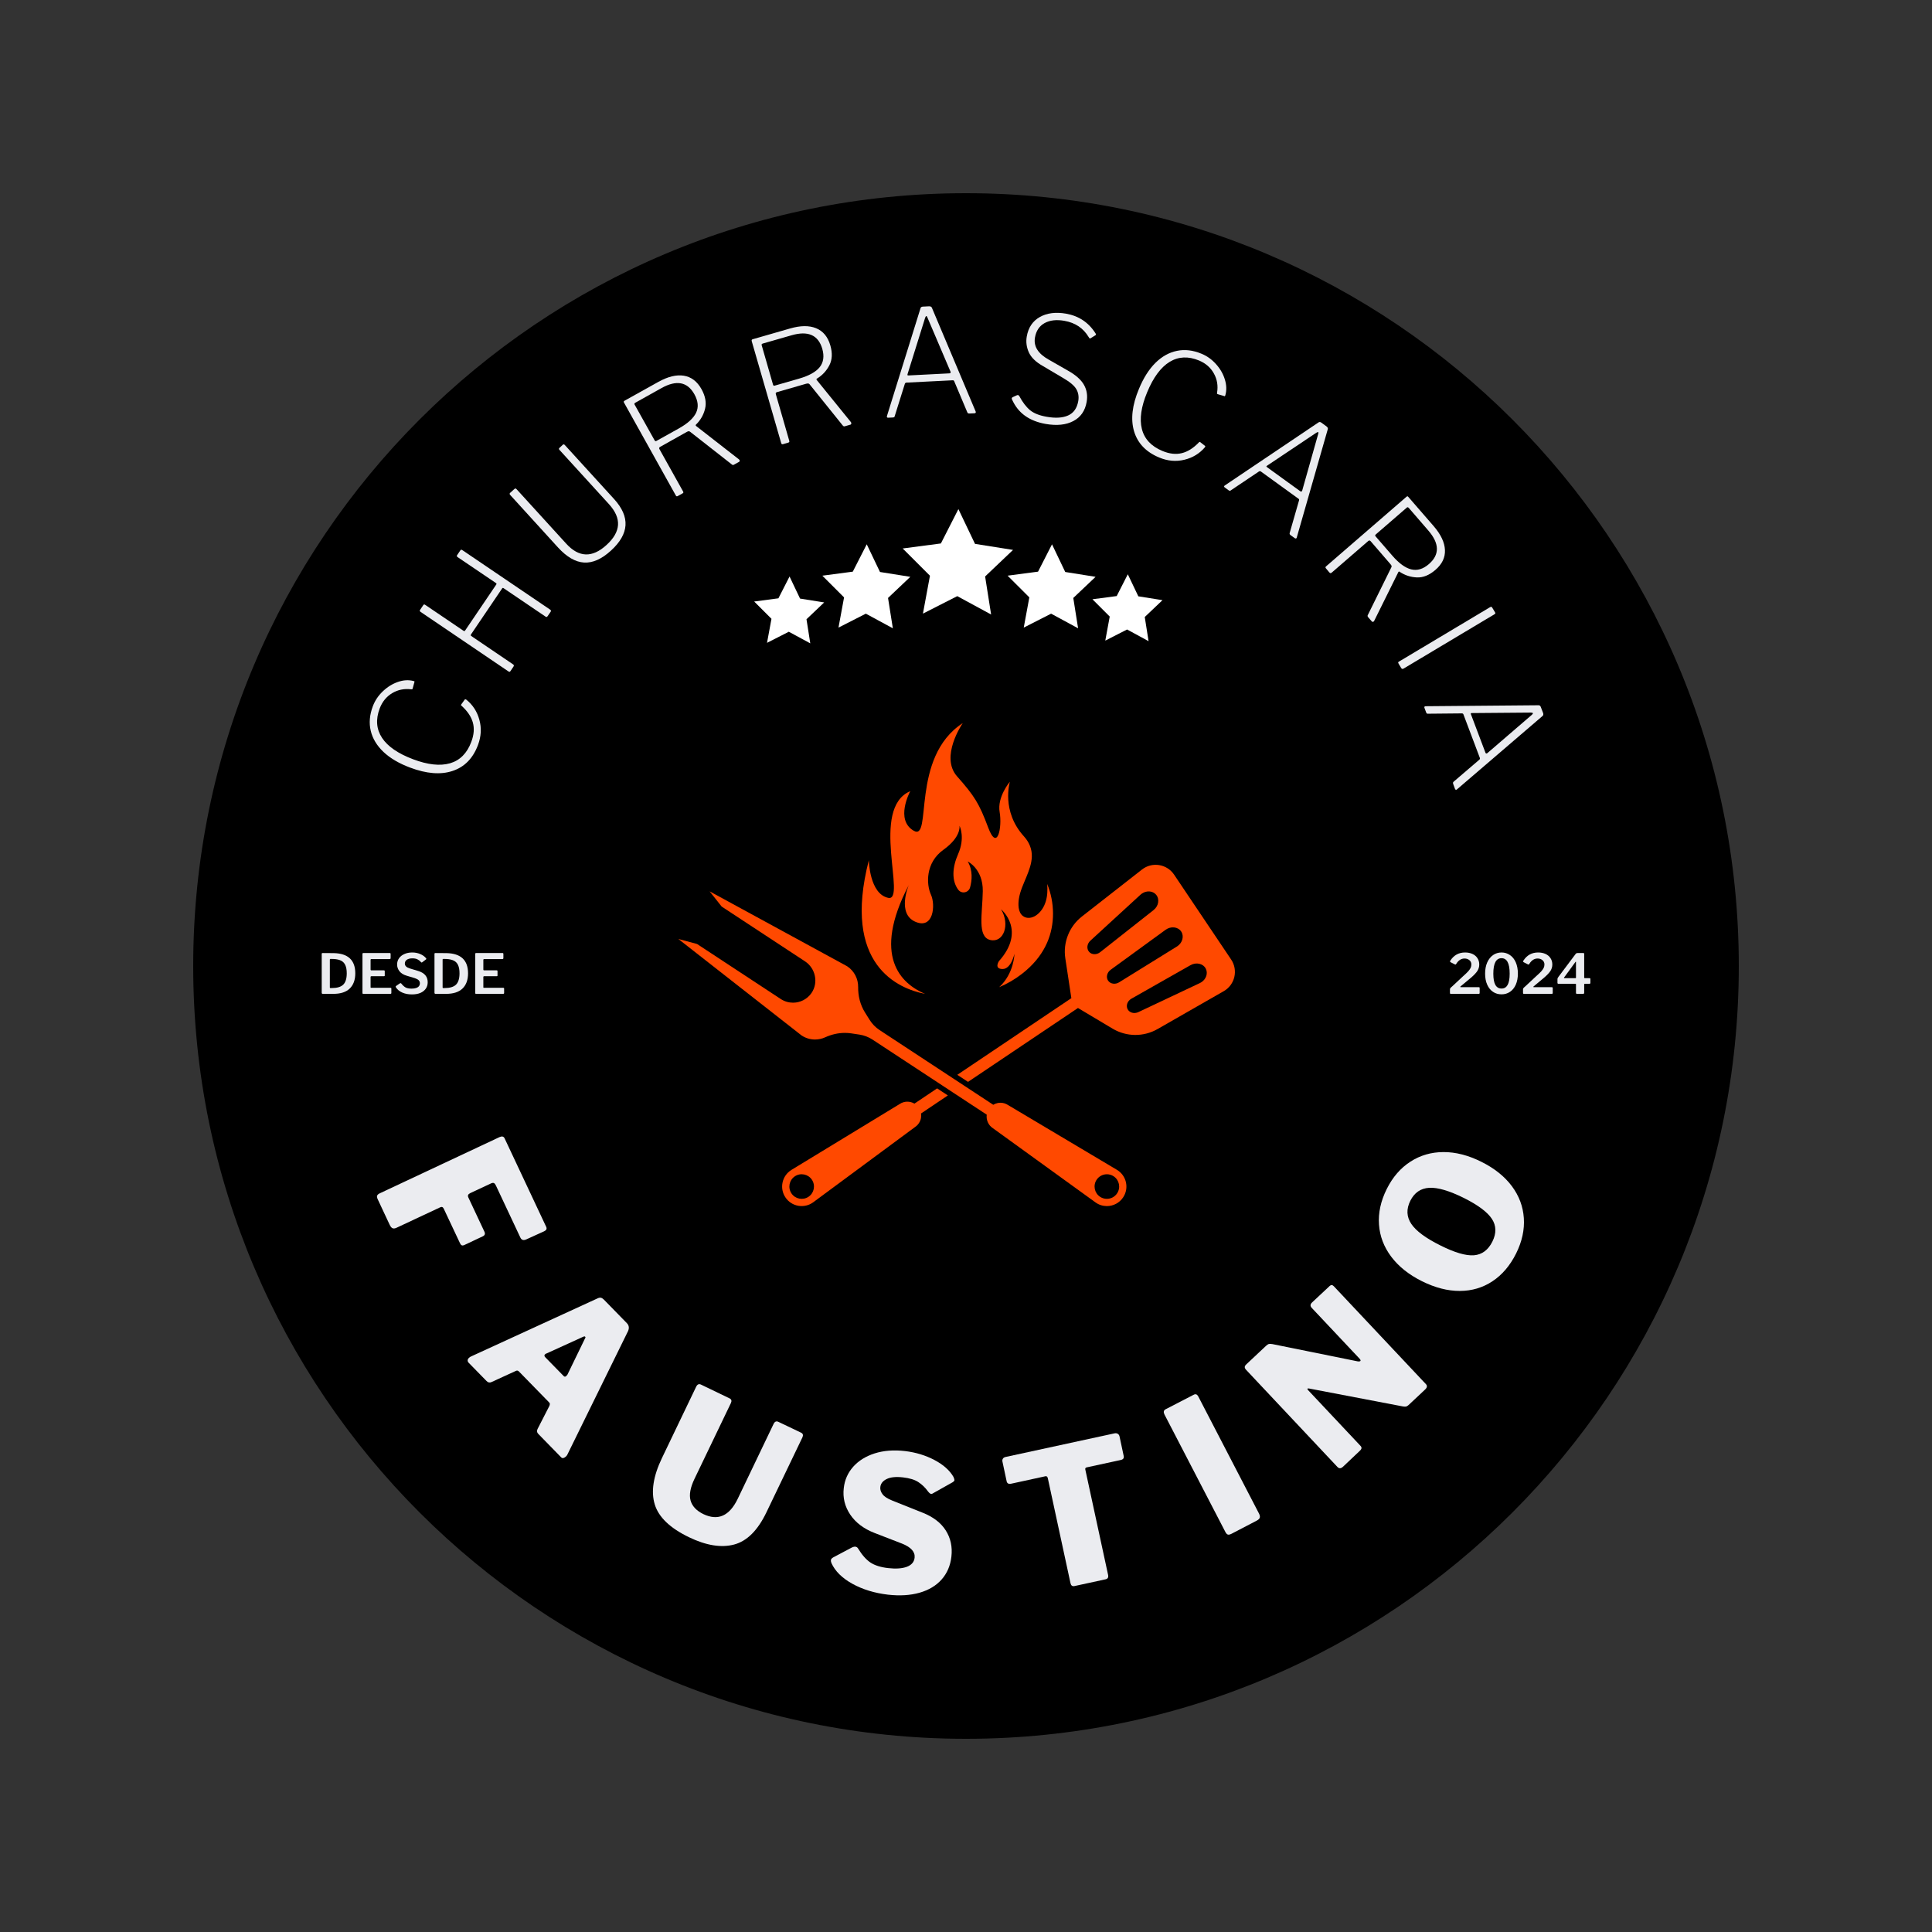 <svg xmlns="http://www.w3.org/2000/svg" xmlns:xlink="http://www.w3.org/1999/xlink" width="500" zoomAndPan="magnify" viewBox="0 0 375 375" height="500" preserveAspectRatio="xMidYMid meet" version="1.0"><rect x="0" y="0" width="375" height="375" fill="#333333" stroke="none"/><defs><g/><clipPath id="d448196a5c"><path d="M 37.5 37.5 L 337.5 37.5 L 337.5 337.5 L 37.5 337.5 Z M 37.5 37.5 " clip-rule="nonzero"/></clipPath><clipPath id="dd3738f27e"><path d="M 187.5 37.5 C 104.656 37.5 37.5 104.656 37.5 187.5 C 37.5 270.344 104.656 337.5 187.5 337.5 C 270.344 337.5 337.5 270.344 337.5 187.5 C 337.5 104.656 270.344 37.5 187.5 37.5 Z M 187.5 37.5 " clip-rule="nonzero"/></clipPath><clipPath id="50b0b28457"><path d="M 167 140.352 L 205 140.352 L 205 193 L 167 193 Z M 167 140.352 " clip-rule="nonzero"/></clipPath><clipPath id="7798cdfd89"><path d="M 131.664 173 L 219 173 L 219 234.852 L 131.664 234.852 Z M 131.664 173 " clip-rule="nonzero"/></clipPath><clipPath id="74fa0606a9"><path d="M 151 167 L 240 167 L 240 234.852 L 151 234.852 Z M 151 167 " clip-rule="nonzero"/></clipPath><clipPath id="9fcbafaf95"><path d="M 175 98.82 L 197 98.82 L 197 120 L 175 120 Z M 175 98.82 " clip-rule="nonzero"/></clipPath><clipPath id="f257d891cd"><path d="M 146.375 111 L 160 111 L 160 125 L 146.375 125 Z M 146.375 111 " clip-rule="nonzero"/></clipPath><clipPath id="b7b684c8d7"><path d="M 212 111 L 225.875 111 L 225.875 125 L 212 125 Z M 212 111 " clip-rule="nonzero"/></clipPath></defs><g clip-path="url(#d448196a5c)"><g clip-path="url(#dd3738f27e)"><path fill="#000000" d="M 37.5 37.5 L 337.5 37.5 L 337.5 337.5 L 37.5 337.5 Z M 37.5 37.5 " fill-opacity="1" fill-rule="nonzero"/></g></g><g fill="#ebecf0" fill-opacity="1"><g transform="translate(88.682, 154.683)"><g><path d="M -16.312 -17.609 C -15.906 -18.691 -15.266 -19.648 -14.391 -20.484 C -13.516 -21.328 -12.539 -21.938 -11.469 -22.312 C -10.406 -22.688 -9.391 -22.75 -8.422 -22.5 L -8.328 -22.469 C -8.266 -22.445 -8.227 -22.422 -8.219 -22.391 C -8.219 -22.359 -8.227 -22.316 -8.25 -22.266 L -8.594 -21.016 L -8.625 -20.953 C -8.645 -20.891 -8.723 -20.867 -8.859 -20.891 C -10.223 -21.055 -11.457 -20.805 -12.562 -20.141 C -13.676 -19.473 -14.484 -18.484 -14.984 -17.172 C -15.785 -15.047 -15.633 -13.145 -14.531 -11.469 C -13.438 -9.801 -11.426 -8.414 -8.5 -7.312 C -5.656 -6.238 -3.266 -5.977 -1.328 -6.531 C 0.598 -7.094 1.973 -8.477 2.797 -10.688 C 3.316 -12.062 3.414 -13.316 3.094 -14.453 C 2.781 -15.586 2.031 -16.688 0.844 -17.75 C 0.781 -17.781 0.781 -17.848 0.844 -17.953 L 1.531 -18.906 C 1.594 -18.969 1.68 -18.969 1.797 -18.906 C 3.066 -17.895 3.922 -16.586 4.359 -14.984 C 4.805 -13.391 4.719 -11.754 4.094 -10.078 C 3.125 -7.492 1.484 -5.816 -0.828 -5.047 C -3.141 -4.273 -5.898 -4.492 -9.109 -5.703 C -11.242 -6.504 -12.957 -7.516 -14.25 -8.734 C -15.539 -9.961 -16.363 -11.328 -16.719 -12.828 C -17.082 -14.336 -16.945 -15.93 -16.312 -17.609 Z M -16.312 -17.609 "/></g></g></g><g fill="#ebecf0" fill-opacity="1"><g transform="translate(97.167, 133.074)"><g><path d="M -5.766 -9.906 C -5.797 -9.852 -5.801 -9.797 -5.781 -9.734 C -5.77 -9.68 -5.75 -9.648 -5.719 -9.641 L 2.438 -4.109 C 2.594 -4.004 2.613 -3.863 2.5 -3.688 L 1.922 -2.828 C 1.859 -2.734 1.797 -2.68 1.734 -2.672 C 1.68 -2.672 1.602 -2.703 1.5 -2.766 L -15.516 -14.297 C -15.617 -14.367 -15.676 -14.438 -15.688 -14.5 C -15.695 -14.562 -15.676 -14.629 -15.625 -14.703 L -15.016 -15.609 C -14.961 -15.691 -14.906 -15.738 -14.844 -15.75 C -14.789 -15.758 -14.711 -15.727 -14.609 -15.656 L -7.25 -10.672 C -7.156 -10.609 -7.082 -10.578 -7.031 -10.578 C -6.977 -10.586 -6.922 -10.641 -6.859 -10.734 L -0.859 -19.594 C -0.805 -19.664 -0.785 -19.727 -0.797 -19.781 C -0.816 -19.832 -0.867 -19.883 -0.953 -19.938 L -8.344 -24.938 C -8.508 -25.051 -8.539 -25.18 -8.438 -25.328 L -7.812 -26.25 C -7.758 -26.32 -7.703 -26.363 -7.641 -26.375 C -7.586 -26.383 -7.508 -26.352 -7.406 -26.281 L 9.609 -14.75 C 9.785 -14.633 9.82 -14.5 9.719 -14.344 L 9.141 -13.5 C 9.078 -13.406 9.016 -13.348 8.953 -13.328 C 8.891 -13.305 8.812 -13.328 8.719 -13.391 L 0.578 -18.906 C 0.461 -18.988 0.367 -18.973 0.297 -18.859 Z M -5.766 -9.906 "/></g></g></g><g fill="#ebecf0" fill-opacity="1"><g transform="translate(110.988, 113.424)"><g><path d="M 8.219 -16.547 C 9.789 -14.816 10.523 -13.125 10.422 -11.469 C 10.316 -9.812 9.379 -8.176 7.609 -6.562 C 5.797 -4.906 4.051 -4.129 2.375 -4.234 C 0.695 -4.336 -0.988 -5.316 -2.688 -7.172 L -11.938 -17.328 C -12.094 -17.492 -12.109 -17.633 -11.984 -17.75 L -11.172 -18.484 C -11.086 -18.566 -11.008 -18.609 -10.938 -18.609 C -10.875 -18.609 -10.801 -18.562 -10.719 -18.469 L -1.078 -7.891 C 1.367 -5.203 3.973 -5.117 6.734 -7.641 C 8.141 -8.922 8.883 -10.219 8.969 -11.531 C 9.051 -12.844 8.461 -14.191 7.203 -15.578 L -2.391 -26.094 C -2.523 -26.238 -2.531 -26.367 -2.406 -26.484 L -1.734 -27.109 C -1.617 -27.211 -1.492 -27.191 -1.359 -27.047 Z M 8.219 -16.547 "/></g></g></g><g fill="#ebecf0" fill-opacity="1"><g transform="translate(128.566, 97.954)"><g><path d="M 14.875 -8.781 C 14.906 -8.758 14.938 -8.723 14.969 -8.672 C 15.008 -8.609 15.02 -8.539 15 -8.469 C 14.988 -8.395 14.953 -8.344 14.891 -8.312 L 13.906 -7.766 C 13.82 -7.711 13.742 -7.691 13.672 -7.703 C 13.598 -7.723 13.523 -7.766 13.453 -7.828 L 5.375 -14.156 C 5.289 -14.219 5.203 -14.25 5.109 -14.25 C 5.016 -14.25 4.883 -14.203 4.719 -14.109 L -0.406 -11.234 C -0.613 -11.129 -0.672 -10.984 -0.578 -10.797 L 3.984 -2.625 C 4.055 -2.508 4.086 -2.422 4.078 -2.359 C 4.066 -2.297 4.004 -2.234 3.891 -2.172 L 3.016 -1.688 C 2.91 -1.625 2.828 -1.602 2.766 -1.625 C 2.711 -1.645 2.66 -1.695 2.609 -1.781 L -7.422 -19.766 C -7.484 -19.867 -7.508 -19.945 -7.5 -20 C -7.488 -20.051 -7.438 -20.109 -7.344 -20.172 L -0.781 -23.828 C 1.07 -24.859 2.719 -25.258 4.156 -25.031 C 5.602 -24.801 6.75 -23.93 7.594 -22.422 C 8.352 -21.055 8.582 -19.781 8.281 -18.594 C 7.988 -17.414 7.406 -16.398 6.531 -15.547 C 6.445 -15.473 6.445 -15.383 6.531 -15.281 Z M 3.172 -14.781 C 4.91 -15.75 6.035 -16.77 6.547 -17.844 C 7.055 -18.914 6.945 -20.109 6.219 -21.422 C 4.863 -23.848 2.734 -24.25 -0.172 -22.625 L -5.203 -19.812 C -5.41 -19.707 -5.477 -19.586 -5.406 -19.453 L -1.516 -12.5 C -1.422 -12.332 -1.305 -12.285 -1.172 -12.359 Z M 3.172 -14.781 "/></g></g></g><g fill="#ebecf0" fill-opacity="1"><g transform="translate(148.695, 87.158)"><g><path d="M 16.484 -5.203 C 16.492 -5.172 16.508 -5.125 16.531 -5.062 C 16.551 -5 16.547 -4.93 16.516 -4.859 C 16.492 -4.797 16.445 -4.754 16.375 -4.734 L 15.297 -4.422 C 15.203 -4.391 15.125 -4.391 15.062 -4.422 C 15 -4.453 14.938 -4.504 14.875 -4.578 L 8.438 -12.578 C 8.375 -12.648 8.297 -12.695 8.203 -12.719 C 8.109 -12.738 7.961 -12.723 7.766 -12.672 L 2.125 -11.047 C 1.906 -10.984 1.828 -10.852 1.891 -10.656 L 4.484 -1.656 C 4.523 -1.531 4.531 -1.438 4.5 -1.375 C 4.477 -1.32 4.406 -1.273 4.281 -1.234 L 3.312 -0.953 C 3.207 -0.922 3.125 -0.922 3.062 -0.953 C 3.008 -0.992 2.969 -1.055 2.938 -1.141 L -2.781 -20.922 C -2.812 -21.047 -2.812 -21.133 -2.781 -21.188 C -2.758 -21.238 -2.695 -21.281 -2.594 -21.312 L 4.625 -23.391 C 6.656 -23.984 8.348 -24.004 9.703 -23.453 C 11.066 -22.898 11.988 -21.789 12.469 -20.125 C 12.906 -18.625 12.844 -17.332 12.281 -16.25 C 11.719 -15.164 10.914 -14.305 9.875 -13.672 C 9.77 -13.617 9.754 -13.531 9.828 -13.406 Z M 6.422 -13.672 C 8.328 -14.223 9.656 -14.961 10.406 -15.891 C 11.156 -16.828 11.32 -18.02 10.906 -19.469 C 10.125 -22.133 8.133 -23.004 4.938 -22.078 L -0.609 -20.484 C -0.828 -20.422 -0.91 -20.316 -0.859 -20.172 L 1.344 -12.516 C 1.395 -12.328 1.492 -12.254 1.641 -12.297 Z M 6.422 -13.672 "/></g></g></g><g fill="#ebecf0" fill-opacity="1"><g transform="translate(170.713, 81.156)"><g><path d="M 1.688 -0.078 C 1.477 -0.066 1.395 -0.172 1.438 -0.391 L 7.938 -21.266 C 7.957 -21.391 8.004 -21.477 8.078 -21.531 C 8.148 -21.594 8.254 -21.629 8.391 -21.641 L 9.609 -21.703 C 9.91 -21.711 10.098 -21.613 10.172 -21.406 L 18.656 -1.297 L 18.688 -1.188 C 18.695 -1.031 18.613 -0.945 18.438 -0.938 L 17.453 -0.891 C 17.242 -0.879 17.109 -0.953 17.047 -1.109 L 14.5 -7.156 C 14.445 -7.289 14.352 -7.352 14.219 -7.344 L 5.203 -6.891 C 5.078 -6.879 4.984 -6.805 4.922 -6.672 L 2.953 -0.391 C 2.941 -0.234 2.832 -0.145 2.625 -0.125 Z M 13.562 -8.688 C 13.77 -8.695 13.844 -8.805 13.781 -9.016 L 9.297 -19.531 C 9.223 -19.719 9.148 -19.812 9.078 -19.812 C 9.016 -19.801 8.941 -19.691 8.859 -19.484 L 5.438 -8.531 C 5.426 -8.488 5.422 -8.441 5.422 -8.391 C 5.422 -8.316 5.484 -8.281 5.609 -8.281 Z M 13.562 -8.688 "/></g></g></g><g fill="#ebecf0" fill-opacity="1"><g transform="translate(194.228, 80.475)"><g><path d="M 17.094 -15.031 C 16.051 -16.781 14.477 -17.836 12.375 -18.203 C 10.844 -18.473 9.562 -18.328 8.531 -17.766 C 7.508 -17.203 6.883 -16.266 6.656 -14.953 C 6.363 -13.254 7.254 -11.828 9.328 -10.672 L 13.016 -8.562 C 14.547 -7.707 15.594 -6.785 16.156 -5.797 C 16.727 -4.805 16.906 -3.691 16.688 -2.453 C 16.383 -0.723 15.523 0.508 14.109 1.25 C 12.691 2 10.898 2.188 8.734 1.812 C 7.141 1.531 5.801 1 4.719 0.219 C 3.645 -0.551 2.812 -1.594 2.219 -2.906 C 2.164 -3.02 2.145 -3.109 2.156 -3.172 C 2.176 -3.285 2.285 -3.379 2.484 -3.453 L 3.031 -3.703 C 3.156 -3.773 3.27 -3.805 3.375 -3.797 C 3.445 -3.773 3.523 -3.711 3.609 -3.609 C 4.254 -2.398 4.953 -1.484 5.703 -0.859 C 6.453 -0.242 7.531 0.18 8.938 0.422 C 10.633 0.723 12.016 0.641 13.078 0.172 C 14.148 -0.297 14.812 -1.227 15.062 -2.625 C 15.207 -3.488 15.082 -4.258 14.688 -4.938 C 14.301 -5.613 13.453 -6.332 12.141 -7.094 L 8.156 -9.453 C 6.82 -10.211 5.926 -11.086 5.469 -12.078 C 5.02 -13.078 4.883 -14.098 5.062 -15.141 C 5.363 -16.891 6.207 -18.156 7.594 -18.938 C 8.977 -19.719 10.676 -19.938 12.688 -19.594 C 15.164 -19.156 17.07 -17.883 18.406 -15.781 C 18.477 -15.676 18.508 -15.586 18.5 -15.516 C 18.488 -15.473 18.43 -15.422 18.328 -15.359 L 17.469 -14.828 C 17.406 -14.785 17.352 -14.77 17.312 -14.781 C 17.25 -14.789 17.176 -14.875 17.094 -15.031 Z M 17.094 -15.031 "/></g></g></g><g fill="#ebecf0" fill-opacity="1"><g transform="translate(215.057, 84.363)"><g><path d="M 18.156 -15.703 C 19.227 -15.266 20.172 -14.586 20.984 -13.672 C 21.797 -12.766 22.363 -11.773 22.688 -10.703 C 23.02 -9.629 23.051 -8.609 22.781 -7.641 L 22.734 -7.547 C 22.711 -7.484 22.688 -7.453 22.656 -7.453 C 22.625 -7.453 22.578 -7.469 22.516 -7.5 L 21.281 -7.859 L 21.234 -7.891 C 21.16 -7.91 21.141 -7.988 21.172 -8.125 C 21.398 -9.477 21.195 -10.723 20.562 -11.859 C 19.938 -13.004 18.973 -13.848 17.672 -14.391 C 15.578 -15.254 13.676 -15.164 11.969 -14.125 C 10.258 -13.082 8.805 -11.117 7.609 -8.234 C 6.441 -5.43 6.098 -3.055 6.578 -1.109 C 7.066 0.836 8.398 2.266 10.578 3.172 C 11.93 3.734 13.18 3.875 14.328 3.594 C 15.473 3.32 16.598 2.609 17.703 1.453 C 17.742 1.391 17.812 1.391 17.906 1.453 L 18.844 2.188 C 18.906 2.238 18.898 2.32 18.828 2.438 C 17.773 3.676 16.441 4.488 14.828 4.875 C 13.211 5.27 11.582 5.125 9.938 4.438 C 7.383 3.375 5.758 1.676 5.062 -0.656 C 4.375 -2.988 4.691 -5.734 6.016 -8.891 C 6.891 -11.004 7.957 -12.688 9.219 -13.938 C 10.488 -15.188 11.883 -15.961 13.406 -16.266 C 14.926 -16.578 16.508 -16.391 18.156 -15.703 Z M 18.156 -15.703 "/></g></g></g><g fill="#ebecf0" fill-opacity="1"><g transform="translate(236.361, 93.626)"><g><path d="M 1.359 0.984 C 1.191 0.867 1.191 0.742 1.359 0.609 L 19.5 -11.594 C 19.602 -11.676 19.703 -11.719 19.797 -11.719 C 19.891 -11.719 19.992 -11.676 20.109 -11.594 L 21.094 -10.875 C 21.332 -10.695 21.422 -10.508 21.359 -10.312 L 15.344 10.688 L 15.312 10.797 C 15.219 10.922 15.098 10.93 14.953 10.828 L 14.141 10.25 C 13.973 10.125 13.914 9.977 13.969 9.812 L 15.781 3.5 C 15.82 3.363 15.789 3.258 15.688 3.188 L 8.375 -2.109 C 8.27 -2.18 8.148 -2.188 8.016 -2.125 L 2.547 1.547 C 2.43 1.66 2.289 1.66 2.125 1.547 Z M 16.016 1.719 C 16.18 1.844 16.305 1.805 16.391 1.609 L 19.5 -9.391 C 19.562 -9.586 19.562 -9.707 19.5 -9.75 C 19.457 -9.781 19.332 -9.738 19.125 -9.625 L 9.594 -3.25 C 9.539 -3.219 9.5 -3.18 9.469 -3.141 C 9.426 -3.086 9.457 -3.023 9.562 -2.953 Z M 16.016 1.719 "/></g></g></g><g fill="#ebecf0" fill-opacity="1"><g transform="translate(255.119, 107.733)"><g><path d="M 11.609 12.781 C 11.598 12.812 11.57 12.848 11.531 12.891 C 11.469 12.941 11.398 12.969 11.328 12.969 C 11.254 12.969 11.195 12.941 11.156 12.891 L 10.422 12.047 C 10.359 11.973 10.328 11.895 10.328 11.812 C 10.328 11.738 10.352 11.66 10.406 11.578 L 14.938 2.391 C 14.988 2.297 15.004 2.203 14.984 2.109 C 14.961 2.023 14.891 1.91 14.766 1.766 L 10.922 -2.688 C 10.773 -2.852 10.625 -2.867 10.469 -2.734 L 3.391 3.391 C 3.285 3.473 3.203 3.516 3.141 3.516 C 3.078 3.516 3 3.469 2.906 3.375 L 2.266 2.609 C 2.18 2.523 2.145 2.445 2.156 2.375 C 2.164 2.312 2.207 2.25 2.281 2.188 L 17.844 -11.281 C 17.938 -11.363 18.008 -11.406 18.062 -11.406 C 18.113 -11.406 18.176 -11.359 18.25 -11.266 L 23.172 -5.594 C 24.555 -3.988 25.281 -2.453 25.344 -0.984 C 25.414 0.473 24.797 1.766 23.484 2.891 C 22.305 3.91 21.109 4.395 19.891 4.344 C 18.672 4.289 17.555 3.926 16.547 3.25 C 16.453 3.164 16.367 3.188 16.297 3.312 Z M 15.109 0.094 C 16.41 1.602 17.641 2.5 18.797 2.781 C 19.961 3.07 21.109 2.727 22.234 1.75 C 24.336 -0.07 24.297 -2.242 22.109 -4.766 L 18.344 -9.125 C 18.195 -9.289 18.066 -9.32 17.953 -9.219 L 11.922 -4 C 11.785 -3.883 11.766 -3.77 11.859 -3.656 Z M 15.109 0.094 "/></g></g></g><g fill="#ebecf0" fill-opacity="1"><g transform="translate(269.694, 125.85)"><g><path d="M 20.5 -6.984 C 20.551 -6.898 20.566 -6.832 20.547 -6.781 C 20.523 -6.727 20.461 -6.672 20.359 -6.609 L 2.766 3.906 C 2.629 3.977 2.531 4.004 2.469 3.984 C 2.406 3.973 2.332 3.898 2.25 3.766 L 1.781 2.984 C 1.719 2.867 1.688 2.781 1.688 2.719 C 1.695 2.664 1.758 2.609 1.875 2.547 L 19.531 -8 C 19.633 -8.062 19.719 -8.082 19.781 -8.062 C 19.844 -8.051 19.895 -8.004 19.938 -7.922 Z M 20.5 -6.984 "/></g></g></g><g fill="#ebecf0" fill-opacity="1"><g transform="translate(275.893, 135.828)"><g><path d="M 0.594 1.578 C 0.52 1.379 0.594 1.27 0.812 1.25 L 22.672 1.062 C 22.797 1.051 22.898 1.07 22.984 1.125 C 23.066 1.176 23.129 1.266 23.172 1.391 L 23.609 2.531 C 23.711 2.812 23.676 3.02 23.5 3.156 L 6.922 17.375 L 6.828 17.453 C 6.68 17.504 6.578 17.445 6.516 17.281 L 6.172 16.344 C 6.098 16.145 6.129 15.992 6.266 15.891 L 11.25 11.625 C 11.363 11.52 11.395 11.406 11.344 11.281 L 8.156 2.828 C 8.113 2.711 8.02 2.648 7.875 2.641 L 1.266 2.703 C 1.109 2.734 0.992 2.648 0.922 2.453 Z M 12.422 10.25 C 12.492 10.445 12.617 10.484 12.797 10.359 L 21.453 2.906 C 21.598 2.77 21.66 2.664 21.641 2.594 C 21.617 2.539 21.492 2.504 21.266 2.484 L 9.781 2.578 C 9.738 2.566 9.695 2.57 9.656 2.594 C 9.582 2.613 9.566 2.68 9.609 2.797 Z M 12.422 10.25 "/></g></g></g><g clip-path="url(#50b0b28457)"><path fill="#ff4900" d="M 203.227 183.012 C 203.117 183.258 203 183.504 202.875 183.746 C 201.949 185.547 200.512 187.363 198.344 189.039 C 196.988 190.09 195.508 190.949 193.941 191.609 C 196.859 188.93 196.898 185.141 196.898 185.141 C 196.898 185.141 196.273 188.109 194.582 188.086 C 192.891 188.062 193.891 186.562 193.891 186.562 C 199.215 180.605 194.406 176.578 194.305 176.496 C 196.113 179.488 194.789 183.051 192.211 182.449 C 189.633 181.848 190.695 177.32 190.758 172.98 C 190.82 168.645 187.832 167.207 187.832 167.207 C 188.855 168.957 188.664 170.883 188.293 172.242 C 188.008 173.281 186.652 173.566 186.004 172.707 C 184.668 170.93 184.844 168.328 185.961 165.797 C 187.375 162.598 186.289 160.371 186.238 160.277 C 186.254 160.375 186.566 162.473 183.121 164.938 C 179.594 167.457 179.785 171.668 180.699 173.66 C 181.613 175.652 181.203 180.5 177.621 178.891 C 174.102 177.309 176.309 171.992 176.387 171.805 C 169.195 185.621 174.875 190.914 179.562 192.918 C 174.398 191.906 163.387 187.363 168.641 166.965 C 168.641 166.965 168.75 173.496 172.402 174.273 C 176.059 175.047 168.789 156.891 176.684 153.566 C 176.625 153.672 173.691 159.121 177.348 161.242 C 181.039 163.383 176.613 147 186.871 140.355 C 186.77 140.5 182.406 146.891 185.766 150.688 C 189.16 154.527 190.047 155.926 191.816 160.652 C 193.59 165.379 194.547 160.578 194.031 157.625 C 193.523 154.715 195.953 151.805 196.023 151.723 C 195.977 151.875 194.316 157.473 198.758 162.352 C 199.746 163.438 200.328 164.793 200.277 166.277 C 200.23 167.656 199.73 168.973 199.215 170.23 C 198.66 171.586 198.012 172.93 197.777 174.387 C 197.598 175.473 197.57 177.062 198.555 177.805 C 199.336 178.391 200.355 178.188 201.113 177.668 C 202.043 177.031 202.672 176.016 202.992 174.934 C 203.316 173.855 203.348 172.707 203.262 171.582 C 204.734 175.195 204.809 179.422 203.227 183.012 " fill-opacity="1" fill-rule="nonzero"/></g><g clip-path="url(#7798cdfd89)"><path fill="#ff4900" d="M 216.836 231.617 C 216.379 232.316 215.617 232.695 214.84 232.695 C 214.391 232.695 213.934 232.566 213.531 232.305 C 212.43 231.578 212.125 230.098 212.848 228.996 C 213.309 228.301 214.07 227.922 214.844 227.922 C 215.293 227.922 215.75 228.047 216.152 228.312 C 217.254 229.035 217.562 230.516 216.836 231.617 Z M 216.781 227.055 L 195.66 214.488 C 195.203 214.188 194.691 214.043 194.188 214.043 C 194.004 214.043 193.82 214.062 193.641 214.102 C 193.34 214.164 193.055 214.277 192.793 214.438 L 186.973 210.613 L 184.887 209.242 L 170.703 199.922 C 169.941 199.418 169.297 198.758 168.812 197.984 L 167.891 196.516 C 166.969 195.039 166.543 193.32 166.566 191.582 C 166.586 190.016 165.832 188.473 164.426 187.547 L 137.738 173.012 L 140.078 175.965 L 156.246 186.594 C 158.285 187.934 158.895 190.719 157.52 192.73 C 156.676 193.957 155.316 194.621 153.93 194.621 C 153.109 194.621 152.281 194.391 151.543 193.906 L 135.301 183.23 L 131.664 182.254 L 155.594 200.988 C 156.395 201.516 157.301 201.77 158.195 201.77 C 158.879 201.77 159.555 201.621 160.172 201.34 C 161.379 200.789 162.68 200.484 163.988 200.484 C 164.41 200.484 164.828 200.516 165.246 200.578 L 166.832 200.816 C 167.734 200.957 168.594 201.289 169.359 201.789 L 182.816 210.633 L 184.898 212.004 L 191.527 216.359 C 191.391 217.355 191.816 218.387 192.711 218.977 L 212.625 233.379 C 213.297 233.867 214.074 234.102 214.84 234.102 C 216.074 234.102 217.281 233.504 218.012 232.391 C 219.199 230.586 218.641 228.156 216.781 227.055 " fill-opacity="1" fill-rule="nonzero"/></g><g clip-path="url(#74fa0606a9)"><path fill="#ff4900" d="M 233.219 190.629 C 233.113 190.699 233.004 190.762 232.887 190.816 L 220.957 196.449 C 220.152 196.828 219.23 196.578 218.867 195.879 C 218.508 195.18 218.832 194.285 219.605 193.844 L 231.082 187.336 C 232.184 186.715 233.527 187.02 234.039 188.008 C 234.5 188.898 234.125 190.02 233.219 190.629 Z M 215.078 190.336 C 214.641 189.684 214.859 188.754 215.582 188.23 L 226.246 180.469 C 227.27 179.727 228.641 179.879 229.266 180.801 C 229.871 181.707 229.523 182.988 228.516 183.668 C 228.488 183.688 228.461 183.703 228.434 183.719 L 217.219 190.668 C 216.461 191.137 215.516 190.988 215.078 190.336 Z M 211.379 184.734 C 210.867 184.133 210.984 183.188 211.641 182.586 L 221.359 173.668 C 221.457 173.578 221.555 173.5 221.66 173.43 C 222.566 172.82 223.746 172.895 224.395 173.656 C 225.117 174.508 224.895 175.867 223.902 176.648 L 213.539 184.82 C 212.84 185.371 211.887 185.332 211.379 184.734 Z M 238.965 186.242 L 227.891 169.766 C 226.492 167.691 223.629 167.234 221.66 168.773 L 210 177.891 C 207.543 179.816 206.309 182.918 206.777 186.008 L 207.949 193.742 L 185.809 208.621 L 187.895 209.992 L 209.234 195.652 L 215.953 199.66 C 218.637 201.262 221.973 201.289 224.684 199.738 L 237.527 192.387 C 239.699 191.145 240.359 188.32 238.965 186.242 Z M 156.938 232.289 C 155.844 233.023 154.359 232.734 153.625 231.641 C 152.887 230.543 153.18 229.062 154.273 228.328 C 155.367 227.59 156.852 227.883 157.586 228.977 C 158.32 230.07 158.031 231.555 156.938 232.289 Z M 183.98 212.625 L 181.895 211.254 L 177.492 214.211 C 176.629 213.699 175.512 213.691 174.625 214.289 L 153.629 227.07 C 151.785 228.195 151.25 230.633 152.457 232.422 C 153.66 234.215 156.117 234.641 157.855 233.355 L 177.621 218.746 C 178.234 218.332 178.625 217.711 178.758 217.035 C 178.816 216.734 178.82 216.426 178.777 216.121 L 183.98 212.625 " fill-opacity="1" fill-rule="nonzero"/></g><g clip-path="url(#9fcbafaf95)"><path fill="#ffffff" d="M 196.621 106.746 L 196.633 106.738 L 189.25 105.566 L 186.035 98.836 L 186.023 98.82 L 182.625 105.484 L 175.227 106.457 L 175.215 106.465 L 180.504 111.75 L 179.141 119.102 L 185.805 115.711 L 192.367 119.27 L 192.375 119.281 L 191.211 111.891 Z M 196.621 106.746 " fill-opacity="1" fill-rule="nonzero"/></g><path fill="#ffffff" d="M 168.242 105.66 L 168.234 105.648 L 165.527 110.957 L 159.633 111.738 L 159.617 111.738 L 163.832 115.953 L 162.75 121.816 L 168.059 119.113 L 173.289 121.945 L 173.301 121.953 L 172.367 116.062 L 176.68 111.973 L 176.691 111.961 L 170.805 111.023 Z M 168.242 105.66 " fill-opacity="1" fill-rule="nonzero"/><path fill="#ffffff" d="M 212.641 111.973 L 212.648 111.961 L 206.762 111.023 L 204.199 105.66 L 204.195 105.648 L 201.484 110.957 L 195.578 111.738 L 199.793 115.953 L 198.711 121.801 L 198.711 121.816 L 204.02 119.113 L 209.246 121.945 L 209.258 121.953 L 208.324 116.062 Z M 212.641 111.973 " fill-opacity="1" fill-rule="nonzero"/><g clip-path="url(#f257d891cd)"><path fill="#ffffff" d="M 153.25 111.898 L 151.09 116.133 L 146.387 116.754 L 149.742 120.109 L 148.879 124.773 L 153.109 122.621 L 157.27 124.871 L 157.277 124.883 L 156.539 120.195 L 159.965 116.938 L 159.977 116.93 L 155.289 116.184 Z M 153.25 111.898 " fill-opacity="1" fill-rule="nonzero"/></g><g clip-path="url(#b7b684c8d7)"><path fill="#ffffff" d="M 225.637 116.492 L 220.949 115.746 L 218.906 111.465 L 216.75 115.695 L 212.043 116.316 L 215.398 119.672 L 214.539 124.324 L 214.539 124.34 L 218.766 122.184 L 222.922 124.441 L 222.938 124.449 L 222.195 119.762 L 225.625 116.504 Z M 225.637 116.492 " fill-opacity="1" fill-rule="nonzero"/></g><g fill="#ebecf0" fill-opacity="1"><g transform="translate(71.99, 229.953)"><g><path d="M 24.984 -9.25 C 25.211 -9.352 25.41 -9.383 25.578 -9.344 C 25.742 -9.301 25.867 -9.188 25.953 -9 L 34.031 8.188 C 34.195 8.551 34.066 8.832 33.641 9.031 L 30.172 10.609 C 29.629 10.859 29.242 10.742 29.016 10.266 L 24.266 0.156 C 24.148 -0.094 24.023 -0.25 23.891 -0.312 C 23.754 -0.383 23.57 -0.367 23.344 -0.266 L 19.266 1.641 C 18.859 1.836 18.742 2.117 18.922 2.484 L 22.031 9.109 C 22.227 9.523 22.125 9.828 21.719 10.016 L 18.078 11.734 C 17.742 11.879 17.488 11.766 17.312 11.391 L 14.141 4.656 C 13.984 4.32 13.75 4.234 13.438 4.391 L 4.969 8.359 C 4.656 8.504 4.395 8.531 4.188 8.438 C 3.988 8.344 3.805 8.117 3.641 7.766 L 1.328 2.828 C 1.18 2.516 1.145 2.273 1.219 2.109 C 1.289 1.941 1.457 1.797 1.719 1.672 Z M 24.984 -9.25 "/></g></g></g><g fill="#ebecf0" fill-opacity="1"><g transform="translate(89.804, 263.313)"><g><path d="M 1.156 1.188 C 1.02 1.039 0.957 0.883 0.969 0.719 C 0.977 0.551 1.062 0.395 1.219 0.25 C 1.344 0.125 1.492 0.023 1.672 -0.047 L 26.109 -11.266 C 26.398 -11.41 26.633 -11.461 26.812 -11.422 C 27 -11.391 27.195 -11.27 27.406 -11.062 L 31.875 -6.484 C 32.289 -6.055 32.363 -5.539 32.094 -4.938 L 20.281 19.109 C 20.238 19.18 20.156 19.281 20.031 19.406 C 19.875 19.551 19.711 19.645 19.547 19.688 C 19.391 19.727 19.25 19.688 19.125 19.562 L 14.672 15 C 14.398 14.727 14.359 14.406 14.547 14.031 L 16.844 9.547 C 16.895 9.391 16.922 9.266 16.922 9.172 C 16.922 9.078 16.863 8.973 16.75 8.859 L 10.906 2.875 C 10.719 2.688 10.5 2.664 10.25 2.812 L 5.578 4.953 C 5.234 5.109 4.914 5.035 4.625 4.734 Z M 19.594 3.766 C 19.758 3.941 19.93 3.941 20.109 3.766 C 20.211 3.672 20.285 3.586 20.328 3.516 L 23.766 -3.562 C 23.859 -3.676 23.859 -3.773 23.766 -3.859 C 23.703 -3.93 23.598 -3.938 23.453 -3.875 L 16.281 -0.609 C 16.176 -0.586 16.07 -0.523 15.969 -0.422 C 15.812 -0.266 15.836 -0.078 16.047 0.141 Z M 19.594 3.766 "/></g></g></g><g fill="#ebecf0" fill-opacity="1"><g transform="translate(121.902, 292.279)"><g><path d="M 26.844 1.297 C 25.164 4.785 23.078 6.859 20.578 7.516 C 18.086 8.172 15.18 7.703 11.859 6.109 C 8.172 4.336 5.945 2.211 5.188 -0.266 C 4.426 -2.742 4.891 -5.742 6.578 -9.266 L 13.219 -23.109 C 13.445 -23.578 13.758 -23.719 14.156 -23.531 L 19.703 -20.859 C 20.078 -20.68 20.164 -20.379 19.969 -19.953 L 12.906 -5.25 C 12.082 -3.539 11.828 -2.129 12.141 -1.016 C 12.461 0.086 13.289 0.961 14.625 1.609 C 17.457 2.961 19.676 1.977 21.281 -1.344 L 28.25 -15.891 C 28.477 -16.359 28.789 -16.492 29.188 -16.297 L 33.609 -14.188 C 33.961 -14.008 34.039 -13.707 33.844 -13.281 Z M 26.844 1.297 "/></g></g></g><g fill="#ebecf0" fill-opacity="1"><g transform="translate(159.666, 307.68)"><g><path d="M 20.453 -18.203 C 19.922 -18.941 19.301 -19.539 18.594 -20 C 17.895 -20.469 16.895 -20.773 15.594 -20.922 C 14.227 -21.078 13.172 -20.969 12.422 -20.594 C 11.68 -20.227 11.273 -19.707 11.203 -19.031 C 11.148 -18.562 11.297 -18.098 11.641 -17.641 C 11.984 -17.18 12.625 -16.77 13.562 -16.406 L 19.312 -14.109 C 21.426 -13.285 22.957 -12.125 23.906 -10.625 C 24.852 -9.133 25.219 -7.438 25 -5.531 C 24.801 -3.781 24.164 -2.301 23.094 -1.094 C 22.031 0.102 20.602 0.957 18.812 1.469 C 17.02 1.977 14.977 2.102 12.688 1.844 C 10.094 1.539 7.789 0.836 5.781 -0.266 C 3.781 -1.379 2.426 -2.719 1.719 -4.281 C 1.625 -4.539 1.586 -4.734 1.609 -4.859 C 1.629 -5.047 1.781 -5.223 2.062 -5.391 L 5.625 -7.281 C 5.914 -7.426 6.16 -7.488 6.359 -7.469 C 6.598 -7.438 6.773 -7.316 6.891 -7.109 C 7.641 -5.879 8.43 -4.977 9.266 -4.406 C 10.109 -3.844 11.266 -3.477 12.734 -3.312 C 14.223 -3.145 15.426 -3.227 16.344 -3.562 C 17.258 -3.906 17.766 -4.492 17.859 -5.328 C 17.984 -6.441 17.188 -7.348 15.469 -8.047 L 10.062 -10.141 C 7.977 -10.953 6.41 -12.141 5.359 -13.703 C 4.305 -15.273 3.891 -16.988 4.109 -18.844 C 4.285 -20.426 4.895 -21.805 5.938 -22.984 C 6.988 -24.16 8.379 -25.023 10.109 -25.578 C 11.848 -26.129 13.805 -26.281 15.984 -26.031 C 18.078 -25.781 19.984 -25.203 21.703 -24.297 C 23.422 -23.391 24.648 -22.301 25.391 -21.031 C 25.535 -20.707 25.602 -20.488 25.594 -20.375 C 25.57 -20.25 25.469 -20.125 25.281 -20 L 21.391 -17.812 C 21.285 -17.727 21.172 -17.695 21.047 -17.719 C 20.898 -17.727 20.703 -17.891 20.453 -18.203 Z M 20.453 -18.203 "/></g></g></g><g fill="#ebecf0" fill-opacity="1"><g transform="translate(199.078, 309.901)"><g><path d="M -4.5 -26.188 C -4.551 -26.406 -4.523 -26.598 -4.422 -26.766 C -4.316 -26.941 -4.133 -27.055 -3.875 -27.109 L 17.25 -31.688 C 17.508 -31.738 17.723 -31.707 17.891 -31.594 C 18.055 -31.488 18.164 -31.328 18.219 -31.109 L 19.031 -27.297 C 19.125 -26.879 18.93 -26.617 18.453 -26.516 L 11.891 -25.094 C 11.629 -25.039 11.523 -24.898 11.578 -24.672 L 16 -4.219 C 16.102 -3.738 15.941 -3.453 15.516 -3.359 L 9.469 -2.047 C 9.062 -1.961 8.805 -2.148 8.703 -2.609 L 4.312 -22.938 C 4.27 -23.125 4.211 -23.242 4.141 -23.297 C 4.078 -23.359 3.973 -23.379 3.828 -23.359 L -2.781 -21.922 C -3.289 -21.805 -3.594 -21.957 -3.688 -22.375 Z M -4.5 -26.188 "/></g></g></g><g fill="#ebecf0" fill-opacity="1"><g transform="translate(236.243, 299.149)"><g><path d="M -4.531 -28.438 C -4.164 -28.625 -3.875 -28.508 -3.656 -28.094 L 8.141 -5.344 C 8.305 -5.008 8.348 -4.738 8.266 -4.531 C 8.18 -4.32 7.961 -4.129 7.609 -3.953 L 2.781 -1.438 C 2.469 -1.281 2.227 -1.234 2.062 -1.297 C 1.895 -1.359 1.742 -1.52 1.609 -1.781 L -10.219 -24.594 C -10.332 -24.82 -10.375 -25.02 -10.344 -25.188 C -10.312 -25.363 -10.207 -25.5 -10.031 -25.594 Z M -4.531 -28.438 "/></g></g></g><g fill="#ebecf0" fill-opacity="1"><g transform="translate(258.434, 286.793)"><g><path d="M -0.344 -37.188 C -0.07 -37.438 0.195 -37.414 0.469 -37.125 L 18.359 -18.109 C 18.492 -17.961 18.547 -17.801 18.516 -17.625 C 18.484 -17.445 18.383 -17.281 18.219 -17.125 L 14.969 -14.078 C 14.82 -13.941 14.676 -13.848 14.531 -13.797 C 14.395 -13.754 14.188 -13.754 13.906 -13.797 L -4.328 -17.281 C -4.492 -17.32 -4.598 -17.312 -4.641 -17.25 C -4.68 -17.188 -4.656 -17.102 -4.562 -17 L 5.562 -6.234 L 5.641 -6.156 C 5.785 -6 5.848 -5.844 5.828 -5.688 C 5.805 -5.531 5.688 -5.352 5.469 -5.156 L 2.234 -2.094 C 1.836 -1.727 1.477 -1.719 1.156 -2.062 L -16.547 -20.891 C -16.734 -21.086 -16.828 -21.266 -16.828 -21.422 C -16.836 -21.586 -16.742 -21.766 -16.547 -21.953 L -12.703 -25.562 C -12.492 -25.758 -12.316 -25.879 -12.172 -25.922 C -12.023 -25.961 -11.789 -25.957 -11.469 -25.906 L 5.125 -22.547 C 5.363 -22.516 5.523 -22.539 5.609 -22.625 C 5.703 -22.707 5.648 -22.859 5.453 -23.078 L -3.828 -32.938 C -4.148 -33.281 -4.133 -33.625 -3.781 -33.969 Z M -0.344 -37.188 "/></g></g></g><g fill="#ebecf0" fill-opacity="1"><g transform="translate(287.555, 255.96)"><g><path d="M 6.719 -12.656 C 5.539 -10.301 4.008 -8.504 2.125 -7.266 C 0.25 -6.023 -1.859 -5.398 -4.203 -5.391 C -6.547 -5.379 -9 -6.008 -11.562 -7.281 C -14.102 -8.551 -16.086 -10.133 -17.516 -12.031 C -18.941 -13.926 -19.734 -16.004 -19.891 -18.266 C -20.055 -20.535 -19.555 -22.836 -18.391 -25.172 C -17.242 -27.473 -15.719 -29.238 -13.812 -30.469 C -11.914 -31.707 -9.773 -32.332 -7.391 -32.344 C -5.016 -32.352 -2.555 -31.723 -0.016 -30.453 C 2.516 -29.191 4.484 -27.617 5.891 -25.734 C 7.297 -23.848 8.07 -21.781 8.219 -19.531 C 8.375 -17.281 7.875 -14.988 6.719 -12.656 Z M 2.125 -14.984 C 2.914 -16.586 2.883 -18.047 2.031 -19.359 C 1.176 -20.68 -0.629 -22.035 -3.391 -23.422 C -6.242 -24.836 -8.492 -25.5 -10.141 -25.406 C -11.797 -25.312 -13.02 -24.473 -13.812 -22.891 C -14.613 -21.285 -14.551 -19.789 -13.625 -18.406 C -12.707 -17.031 -10.82 -15.633 -7.969 -14.219 C -5.207 -12.832 -3.039 -12.195 -1.469 -12.312 C 0.102 -12.438 1.301 -13.328 2.125 -14.984 Z M 2.125 -14.984 "/></g></g></g><g fill="#ebecf0" fill-opacity="1"><g transform="translate(61.601, 192.906)"><g><path d="M 1.047 -7.922 C 2.066 -7.922 2.781 -7.914 3.188 -7.906 C 5.969 -7.844 7.359 -6.535 7.359 -3.984 C 7.359 -2.711 7 -1.727 6.281 -1.031 C 5.57 -0.344 4.516 0 3.109 0 L 1.062 0 C 0.914 0 0.844 -0.07 0.844 -0.219 L 0.844 -7.719 C 0.844 -7.789 0.852 -7.844 0.875 -7.875 C 0.906 -7.906 0.961 -7.922 1.047 -7.922 Z M 2.516 -6.781 C 2.453 -6.781 2.422 -6.734 2.422 -6.641 L 2.422 -1.266 C 2.422 -1.211 2.43 -1.176 2.453 -1.156 C 2.473 -1.133 2.508 -1.125 2.562 -1.125 L 2.828 -1.125 C 3.828 -1.125 4.555 -1.344 5.016 -1.781 C 5.473 -2.227 5.703 -2.961 5.703 -3.984 C 5.703 -4.648 5.609 -5.18 5.422 -5.578 C 5.242 -5.973 4.973 -6.258 4.609 -6.438 C 4.242 -6.625 3.766 -6.734 3.172 -6.766 Z M 2.516 -6.781 "/></g></g></g><g fill="#ebecf0" fill-opacity="1"><g transform="translate(69.509, 192.906)"><g><path d="M 0.844 -7.734 C 0.844 -7.859 0.895 -7.922 1 -7.922 L 6.172 -7.922 C 6.266 -7.922 6.312 -7.867 6.312 -7.766 L 6.312 -6.953 C 6.312 -6.816 6.25 -6.75 6.125 -6.75 L 2.609 -6.75 C 2.484 -6.75 2.422 -6.695 2.422 -6.594 L 2.422 -4.734 C 2.422 -4.617 2.473 -4.562 2.578 -4.562 L 5 -4.562 C 5.113 -4.562 5.172 -4.508 5.172 -4.406 L 5.172 -3.547 C 5.172 -3.461 5.117 -3.422 5.016 -3.422 L 2.562 -3.422 C 2.469 -3.422 2.422 -3.375 2.422 -3.281 L 2.422 -1.297 C 2.422 -1.254 2.426 -1.223 2.438 -1.203 C 2.457 -1.18 2.492 -1.172 2.547 -1.172 L 6.281 -1.172 C 6.344 -1.172 6.383 -1.16 6.406 -1.141 C 6.438 -1.117 6.453 -1.082 6.453 -1.031 L 6.453 -0.156 C 6.453 -0.113 6.438 -0.078 6.406 -0.047 C 6.375 -0.016 6.328 0 6.266 0 L 1.047 0 C 0.973 0 0.922 -0.008 0.891 -0.031 C 0.859 -0.062 0.844 -0.113 0.844 -0.188 Z M 0.844 -7.734 "/></g></g></g><g fill="#ebecf0" fill-opacity="1"><g transform="translate(76.392, 192.906)"><g><path d="M 5.297 -6.188 C 5.109 -6.406 4.883 -6.578 4.625 -6.703 C 4.375 -6.828 4.051 -6.891 3.656 -6.891 C 3.188 -6.891 2.82 -6.797 2.562 -6.609 C 2.312 -6.43 2.188 -6.188 2.188 -5.875 C 2.188 -5.445 2.504 -5.133 3.141 -4.938 L 4.781 -4.438 C 6.008 -4.07 6.625 -3.344 6.625 -2.25 C 6.625 -1.77 6.5 -1.352 6.25 -1 C 6 -0.645 5.645 -0.367 5.188 -0.172 C 4.727 0.016 4.188 0.109 3.562 0.109 C 2.863 0.109 2.238 -0.008 1.688 -0.25 C 1.145 -0.488 0.734 -0.828 0.453 -1.266 C 0.422 -1.328 0.406 -1.367 0.406 -1.391 C 0.406 -1.441 0.441 -1.492 0.516 -1.547 L 1.188 -2.016 C 1.258 -2.055 1.316 -2.078 1.359 -2.078 C 1.422 -2.078 1.469 -2.051 1.5 -2 C 1.781 -1.645 2.062 -1.391 2.344 -1.234 C 2.625 -1.086 3 -1.016 3.469 -1.016 C 3.977 -1.016 4.379 -1.098 4.672 -1.266 C 4.961 -1.441 5.109 -1.703 5.109 -2.047 C 5.109 -2.273 5.035 -2.469 4.891 -2.625 C 4.742 -2.781 4.488 -2.922 4.125 -3.047 L 2.516 -3.531 C 1.922 -3.707 1.469 -3.988 1.156 -4.375 C 0.844 -4.77 0.688 -5.207 0.688 -5.688 C 0.688 -6.145 0.805 -6.547 1.047 -6.891 C 1.285 -7.242 1.629 -7.52 2.078 -7.719 C 2.523 -7.926 3.039 -8.031 3.625 -8.031 C 4.176 -8.031 4.688 -7.93 5.156 -7.734 C 5.633 -7.535 6.016 -7.266 6.297 -6.922 C 6.336 -6.867 6.359 -6.82 6.359 -6.781 C 6.359 -6.75 6.336 -6.719 6.297 -6.688 L 5.531 -6.109 C 5.508 -6.086 5.484 -6.078 5.453 -6.078 C 5.422 -6.078 5.367 -6.113 5.297 -6.188 Z M 5.297 -6.188 "/></g></g></g><g fill="#ebecf0" fill-opacity="1"><g transform="translate(83.489, 192.906)"><g><path d="M 1.047 -7.922 C 2.066 -7.922 2.781 -7.914 3.188 -7.906 C 5.969 -7.844 7.359 -6.535 7.359 -3.984 C 7.359 -2.711 7 -1.727 6.281 -1.031 C 5.57 -0.344 4.516 0 3.109 0 L 1.062 0 C 0.914 0 0.844 -0.07 0.844 -0.219 L 0.844 -7.719 C 0.844 -7.789 0.852 -7.844 0.875 -7.875 C 0.906 -7.906 0.961 -7.922 1.047 -7.922 Z M 2.516 -6.781 C 2.453 -6.781 2.422 -6.734 2.422 -6.641 L 2.422 -1.266 C 2.422 -1.211 2.43 -1.176 2.453 -1.156 C 2.473 -1.133 2.508 -1.125 2.562 -1.125 L 2.828 -1.125 C 3.828 -1.125 4.555 -1.344 5.016 -1.781 C 5.473 -2.227 5.703 -2.961 5.703 -3.984 C 5.703 -4.648 5.609 -5.18 5.422 -5.578 C 5.242 -5.973 4.973 -6.258 4.609 -6.438 C 4.242 -6.625 3.766 -6.734 3.172 -6.766 Z M 2.516 -6.781 "/></g></g></g><g fill="#ebecf0" fill-opacity="1"><g transform="translate(91.396, 192.906)"><g><path d="M 0.844 -7.734 C 0.844 -7.859 0.895 -7.922 1 -7.922 L 6.172 -7.922 C 6.266 -7.922 6.312 -7.867 6.312 -7.766 L 6.312 -6.953 C 6.312 -6.816 6.25 -6.75 6.125 -6.75 L 2.609 -6.75 C 2.484 -6.75 2.422 -6.695 2.422 -6.594 L 2.422 -4.734 C 2.422 -4.617 2.473 -4.562 2.578 -4.562 L 5 -4.562 C 5.113 -4.562 5.172 -4.508 5.172 -4.406 L 5.172 -3.547 C 5.172 -3.461 5.117 -3.422 5.016 -3.422 L 2.562 -3.422 C 2.469 -3.422 2.422 -3.375 2.422 -3.281 L 2.422 -1.297 C 2.422 -1.254 2.426 -1.223 2.438 -1.203 C 2.457 -1.18 2.492 -1.172 2.547 -1.172 L 6.281 -1.172 C 6.344 -1.172 6.383 -1.16 6.406 -1.141 C 6.438 -1.117 6.453 -1.082 6.453 -1.031 L 6.453 -0.156 C 6.453 -0.113 6.438 -0.078 6.406 -0.047 C 6.375 -0.016 6.328 0 6.266 0 L 1.047 0 C 0.973 0 0.922 -0.008 0.891 -0.031 C 0.859 -0.062 0.844 -0.113 0.844 -0.188 Z M 0.844 -7.734 "/></g></g></g><g fill="#ebecf0" fill-opacity="1"><g transform="translate(280.997, 192.906)"><g><path d="M 2.953 -3.391 C 3.398 -3.785 3.738 -4.109 3.969 -4.359 C 4.195 -4.617 4.359 -4.848 4.453 -5.047 C 4.547 -5.254 4.594 -5.473 4.594 -5.703 C 4.594 -6.055 4.461 -6.336 4.203 -6.547 C 3.953 -6.754 3.641 -6.859 3.266 -6.859 C 2.609 -6.859 2.062 -6.492 1.625 -5.766 C 1.602 -5.711 1.562 -5.688 1.5 -5.688 C 1.457 -5.688 1.41 -5.703 1.359 -5.734 L 0.562 -6.141 C 0.488 -6.191 0.453 -6.25 0.453 -6.312 C 0.453 -6.352 0.473 -6.398 0.516 -6.453 C 1.191 -7.504 2.145 -8.031 3.375 -8.031 C 3.906 -8.031 4.379 -7.938 4.797 -7.75 C 5.211 -7.562 5.535 -7.289 5.766 -6.938 C 6.004 -6.582 6.125 -6.164 6.125 -5.688 C 6.125 -5.25 6.004 -4.836 5.766 -4.453 C 5.523 -4.078 5.113 -3.641 4.531 -3.141 L 2.484 -1.438 C 2.453 -1.395 2.438 -1.367 2.438 -1.359 C 2.438 -1.316 2.473 -1.297 2.547 -1.297 L 6.016 -1.297 C 6.078 -1.297 6.125 -1.285 6.156 -1.266 C 6.188 -1.242 6.203 -1.207 6.203 -1.156 L 6.203 -0.172 C 6.203 -0.055 6.141 0 6.016 0 L 0.656 0 C 0.57 0 0.516 -0.008 0.484 -0.031 C 0.453 -0.062 0.438 -0.117 0.438 -0.203 L 0.438 -0.891 C 0.438 -0.961 0.461 -1.035 0.516 -1.109 C 0.566 -1.18 0.68 -1.289 0.859 -1.438 Z M 2.953 -3.391 "/></g></g></g><g fill="#ebecf0" fill-opacity="1"><g transform="translate(287.698, 192.906)"><g><path d="M 3.75 -8.031 C 4.352 -8.031 4.895 -7.863 5.375 -7.531 C 5.863 -7.207 6.242 -6.734 6.516 -6.109 C 6.785 -5.484 6.922 -4.758 6.922 -3.938 C 6.922 -3.113 6.785 -2.395 6.516 -1.781 C 6.242 -1.176 5.867 -0.711 5.391 -0.391 C 4.91 -0.066 4.363 0.094 3.75 0.094 C 3.125 0.094 2.57 -0.066 2.094 -0.391 C 1.613 -0.711 1.238 -1.176 0.969 -1.781 C 0.695 -2.383 0.562 -3.098 0.562 -3.922 C 0.562 -4.754 0.695 -5.477 0.969 -6.094 C 1.25 -6.719 1.629 -7.195 2.109 -7.531 C 2.598 -7.863 3.145 -8.031 3.75 -8.031 Z M 3.75 -1.031 C 4.27 -1.031 4.66 -1.258 4.922 -1.719 C 5.191 -2.176 5.328 -2.91 5.328 -3.922 C 5.328 -4.953 5.191 -5.707 4.922 -6.188 C 4.66 -6.676 4.27 -6.922 3.75 -6.922 C 2.688 -6.922 2.156 -5.922 2.156 -3.922 C 2.156 -2.922 2.289 -2.188 2.562 -1.719 C 2.832 -1.258 3.227 -1.031 3.75 -1.031 Z M 3.75 -1.031 "/></g></g></g><g fill="#ebecf0" fill-opacity="1"><g transform="translate(295.179, 192.906)"><g><path d="M 2.953 -3.391 C 3.398 -3.785 3.738 -4.109 3.969 -4.359 C 4.195 -4.617 4.359 -4.848 4.453 -5.047 C 4.547 -5.254 4.594 -5.473 4.594 -5.703 C 4.594 -6.055 4.461 -6.336 4.203 -6.547 C 3.953 -6.754 3.641 -6.859 3.266 -6.859 C 2.609 -6.859 2.062 -6.492 1.625 -5.766 C 1.602 -5.711 1.562 -5.688 1.5 -5.688 C 1.457 -5.688 1.41 -5.703 1.359 -5.734 L 0.562 -6.141 C 0.488 -6.191 0.453 -6.25 0.453 -6.312 C 0.453 -6.352 0.473 -6.398 0.516 -6.453 C 1.191 -7.504 2.145 -8.031 3.375 -8.031 C 3.906 -8.031 4.379 -7.938 4.797 -7.75 C 5.211 -7.562 5.535 -7.289 5.766 -6.938 C 6.004 -6.582 6.125 -6.164 6.125 -5.688 C 6.125 -5.25 6.004 -4.836 5.766 -4.453 C 5.523 -4.078 5.113 -3.641 4.531 -3.141 L 2.484 -1.438 C 2.453 -1.395 2.438 -1.367 2.438 -1.359 C 2.438 -1.316 2.473 -1.297 2.547 -1.297 L 6.016 -1.297 C 6.078 -1.297 6.125 -1.285 6.156 -1.266 C 6.188 -1.242 6.203 -1.207 6.203 -1.156 L 6.203 -0.172 C 6.203 -0.055 6.141 0 6.016 0 L 0.656 0 C 0.57 0 0.516 -0.008 0.484 -0.031 C 0.453 -0.062 0.438 -0.117 0.438 -0.203 L 0.438 -0.891 C 0.438 -0.961 0.461 -1.035 0.516 -1.109 C 0.566 -1.18 0.68 -1.289 0.859 -1.438 Z M 2.953 -3.391 "/></g></g></g><g fill="#ebecf0" fill-opacity="1"><g transform="translate(301.881, 192.906)"><g><path d="M 3.953 -7.75 C 4.016 -7.82 4.066 -7.867 4.109 -7.891 C 4.16 -7.91 4.234 -7.922 4.328 -7.922 L 5.469 -7.922 C 5.562 -7.922 5.609 -7.863 5.609 -7.75 L 5.609 -3.172 C 5.609 -3.129 5.617 -3.098 5.641 -3.078 C 5.66 -3.055 5.688 -3.047 5.719 -3.047 L 6.641 -3.047 C 6.754 -3.047 6.812 -3 6.812 -2.906 L 6.812 -2.141 C 6.812 -2.016 6.75 -1.953 6.625 -1.953 L 5.734 -1.953 C 5.648 -1.953 5.609 -1.91 5.609 -1.828 L 5.609 -0.219 C 5.609 -0.133 5.586 -0.078 5.547 -0.047 C 5.516 -0.016 5.457 0 5.375 0 L 4.219 0 C 4.082 0 4.016 -0.062 4.016 -0.188 L 4.016 -1.875 C 4.016 -1.926 3.977 -1.953 3.906 -1.953 L 0.609 -1.953 C 0.484 -1.953 0.422 -2.016 0.422 -2.141 L 0.422 -2.906 C 0.422 -2.957 0.438 -3.016 0.469 -3.078 C 0.5 -3.148 0.562 -3.242 0.656 -3.359 Z M 3.922 -3.047 C 3.953 -3.047 3.973 -3.051 3.984 -3.062 C 4.004 -3.082 4.016 -3.102 4.016 -3.125 L 4.016 -6.094 C 4.016 -6.195 4.004 -6.25 3.984 -6.25 C 3.961 -6.25 3.926 -6.211 3.875 -6.141 L 1.719 -3.188 C 1.688 -3.145 1.672 -3.117 1.672 -3.109 C 1.672 -3.066 1.711 -3.047 1.797 -3.047 Z M 3.922 -3.047 "/></g></g></g></svg>